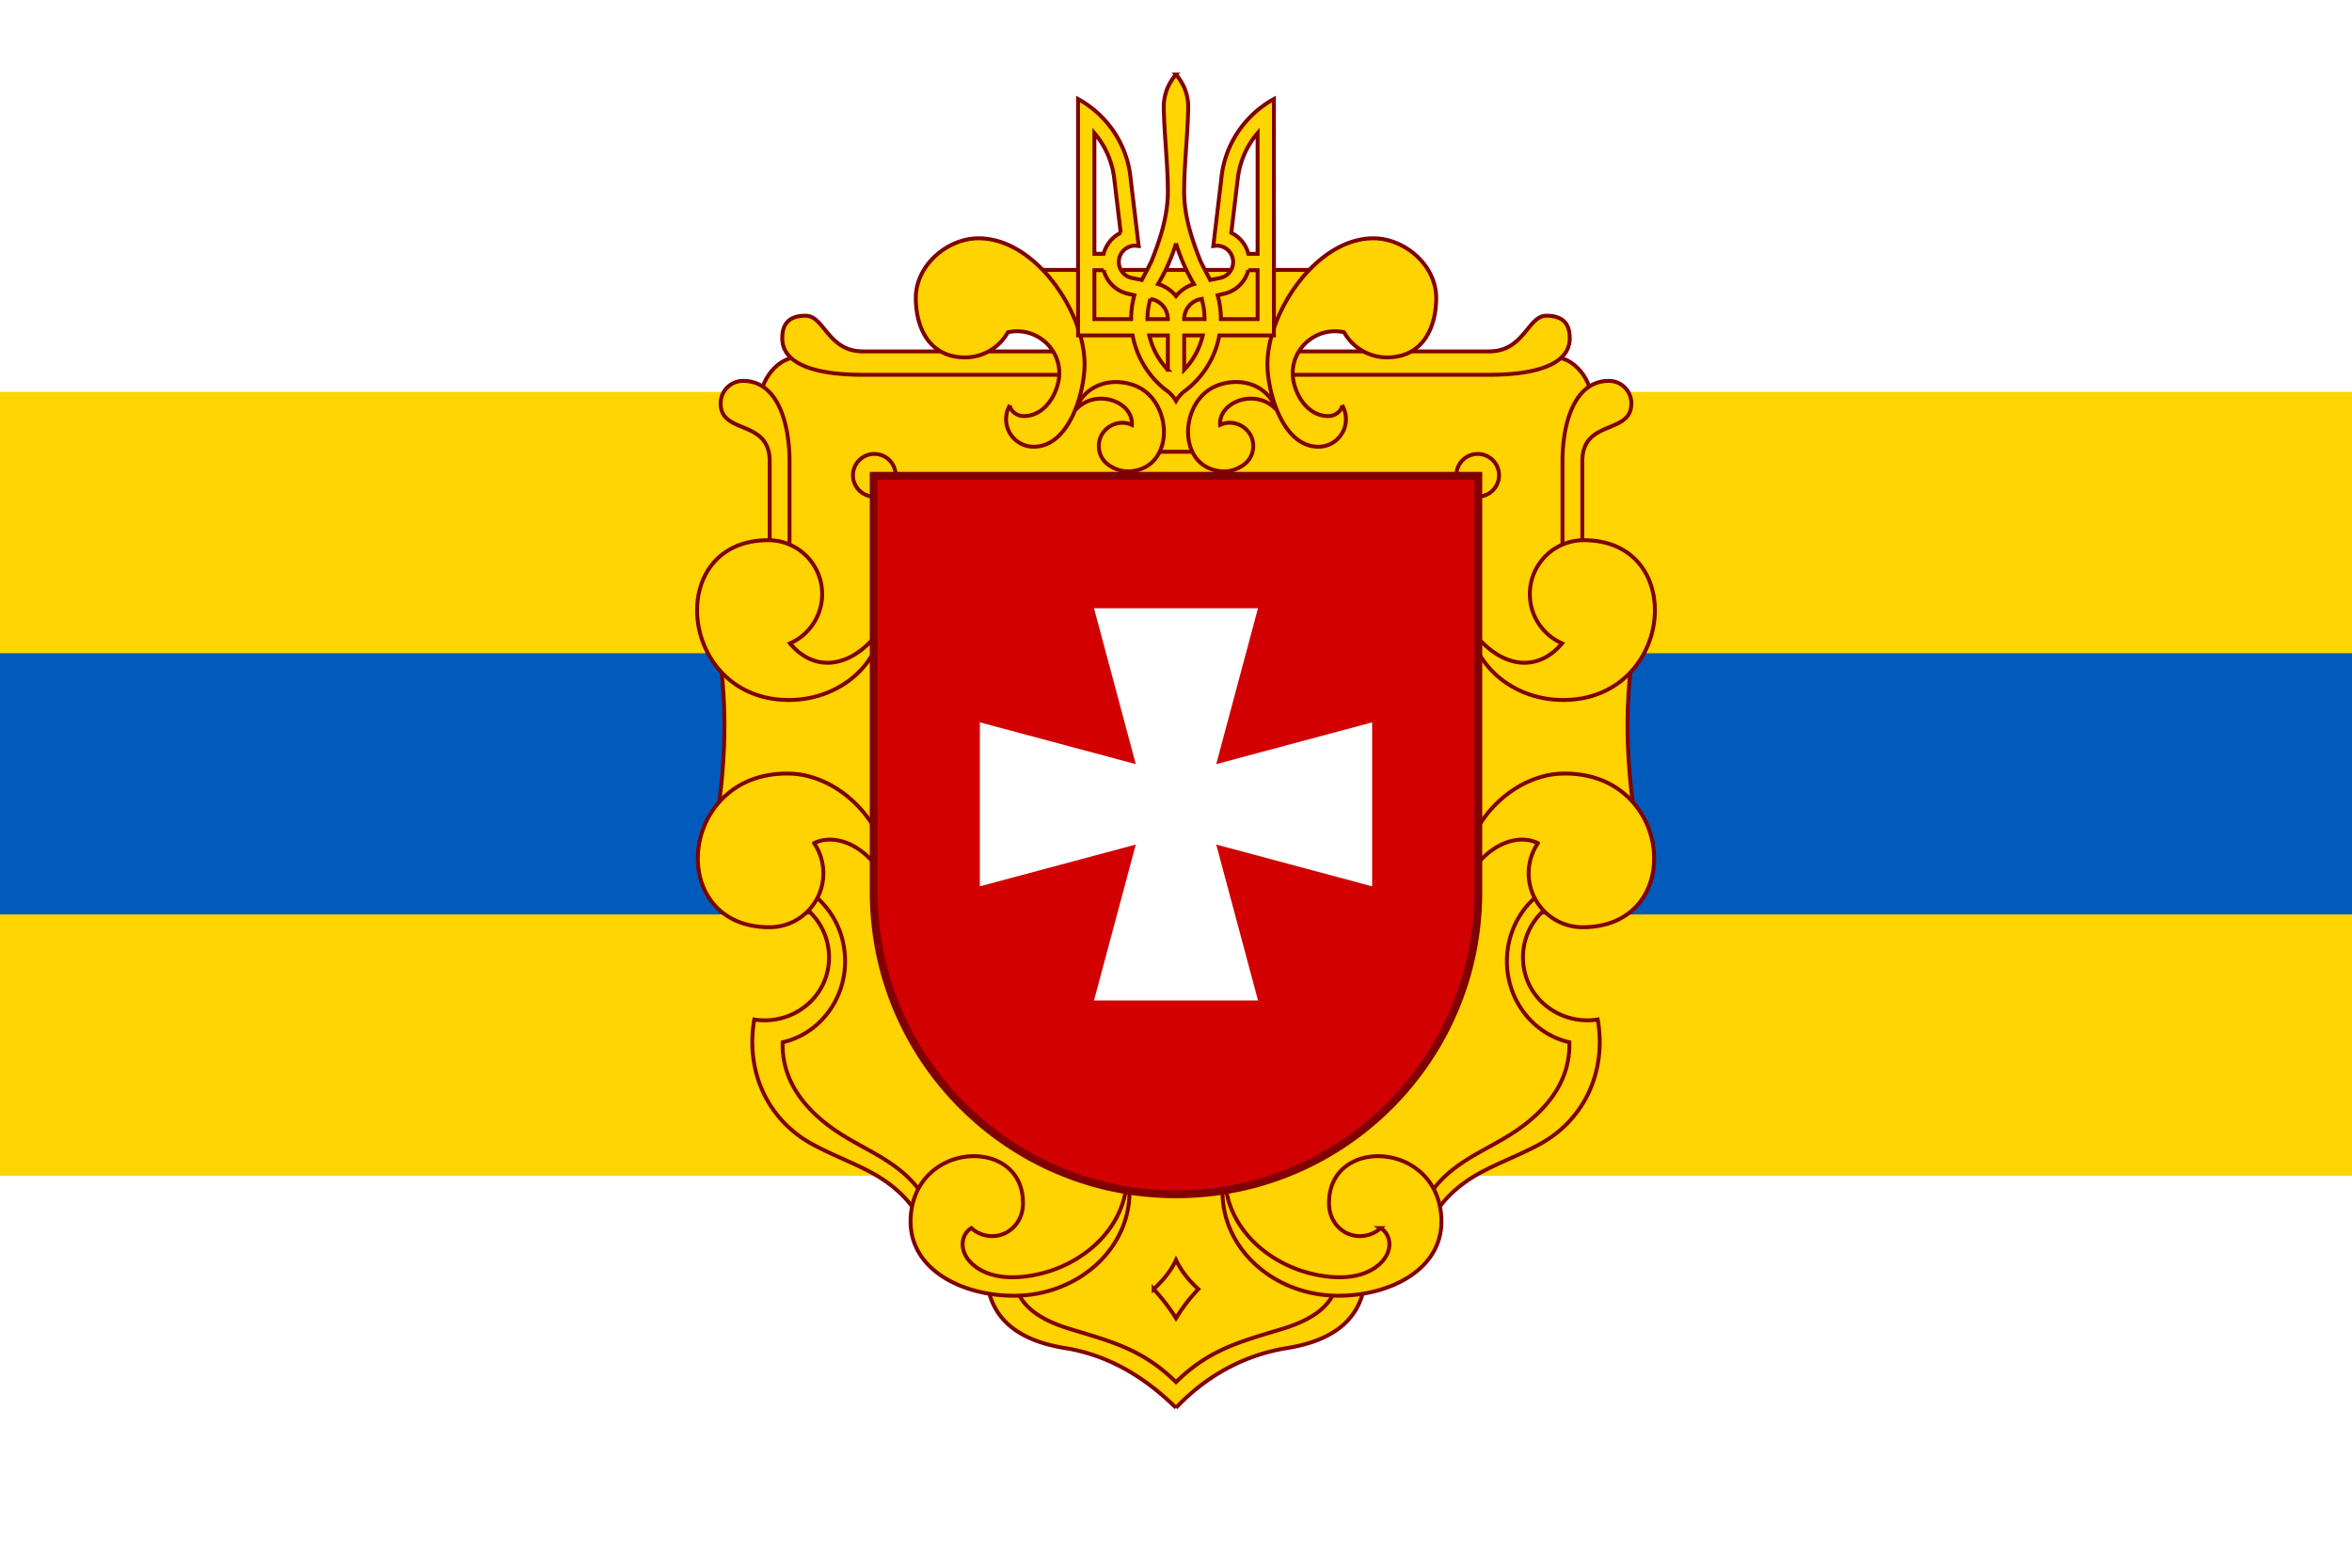 <svg xmlns="http://www.w3.org/2000/svg" width="450" height="300" viewBox="0 0 441.092 294.061"><path d="M0 0h441.092v294.061H0z" style="fill:#fff;fill-opacity:1;stroke:none"/><path d="M0 73.515h441.092v147.031H0z" style="fill:#ffd500;fill-opacity:1;stroke:none"/><path d="M0 122.526h441.092v49.01H0z" style="fill:#005bbb;fill-opacity:1;stroke:none"/><g style="stroke-width:.735;stroke-miterlimit:4;stroke-dasharray:none"><path d="m281.378 68.201 9.095-1.068c4.698-.955 8.598 4.886 7.835 8.424-1.794 4.359-3.216 7.326-3.216 12.119v15.32l11.434 17.576c-2.252 13.063-1.352 25.674.981 38.082l-17.744 10.242c-11.023 8.605-4.623 24.22 7.93 25.454.045 7.319-2.851 13.425-9.877 17.831-7.833 4.91-15.265 8.387-21.421 15.762-1.362 8.542-7.008 12.61-13.47 13.247-2.699 11.984-21.651 8.075-32.38 20.346-10.726-12.271-29.678-8.362-32.379-20.346-6.46-.637-12.106-4.705-13.47-13.247-6.155-7.375-13.587-10.851-21.419-15.762-7.026-4.406-9.922-10.512-9.878-17.83 12.554-1.235 18.953-16.85 7.93-25.455l-17.744-10.242c2.333-12.408 3.233-25.02.982-38.082L146 102.996v-15.32c0-4.793-1.422-7.76-3.217-12.12-.761-3.537 3.138-9.378 7.837-8.423l9.095 1.068z" style="fill:#ffd300;fill-rule:evenodd;stroke:maroon;stroke-width:.735;stroke-miterlimit:4;stroke-dasharray:none"/><path d="m268.116 229.122-1.004-3.464c4.715-8.49 12.65-9.685 19.374-15.135 5.523-4.477 7.984-9.511 7.83-15.021-6.693-1.51-11.712-7.75-11.712-15.216 0-6.66 3.997-12.345 9.611-14.566v3.235c-3.909 1.933-6.598 5.96-6.598 10.614 0 7.541 6.853 12.8 14.018 11.669 1.68 9.617-2.394 18.846-11.059 23.48-8.12 4.343-15.109 5.345-20.46 14.404zM289.998 59.222c3.47 0 4.388 1.89 4.388 4.221 0 6.513-11.054 6.86-15.092 6.86h-50.518v-4.388h50.518c6.52 0 7.235-6.693 10.704-6.693zM277.125 85.148a4.006 4.006 0 0 1 4.004 4.004 4.006 4.006 0 0 1-4.004 4.004 4.006 4.006 0 0 1-4.004-4.004 4.006 4.006 0 0 1 4.004-4.004zM305.943 75.667c0-2.33-1.89-4.22-4.22-4.22-6.515 0-8.698 8.049-8.698 15.091v42.117h3.72V86.538c0-8.022 9.198-4.927 9.198-10.871z" style="fill:#ffd300;fill-rule:evenodd;stroke:maroon;stroke-width:.735;stroke-miterlimit:4;stroke-dasharray:none"/><path d="M297.011 101.328c19.72 0 16.884 29.973-3.86 29.973-8.9 0-16.256-5.884-17.433-13.518 5.174 7.38 12.356 8.735 17.222 2.9-3.553-1.567-6.035-5.119-6.035-9.25 0-5.58 4.526-10.105 10.106-10.105zM296.79 173.924c19.719 0 17.116-29.395-3.861-28.815-8.895.245-19.269 8.9-19.055 23.027 2.508-8.259 9.674-12.343 14.546-9.978a10.05 10.05 0 0 0-1.735 5.66c0 5.58 4.525 10.106 10.105 10.106zM220.546 264.062c-5.858-5.757-12.654-9.879-20.816-11.196-8.255-1.333-13.488-5.018-14.561-11.937l5.233.192c1.024 3.634 4.102 6.277 10.095 8.11 7.86 2.407 13.776 3.818 20.049 10.028 6.274-6.21 12.19-7.62 20.05-10.027 6.1-1.868 9.18-4.572 10.148-8.307l5.18.004c-1.073 6.92-6.306 10.604-14.562 11.937-8.16 1.317-15.232 5.302-20.816 11.197zM172.976 229.122l1.004-3.464c-4.716-8.49-12.65-9.685-19.373-15.135-5.524-4.477-7.984-9.511-7.83-15.021 6.693-1.51 11.71-7.75 11.71-15.216 0-6.66-3.995-12.345-9.61-14.566v3.235c3.908 1.933 6.598 5.96 6.598 10.614 0 7.541-6.852 12.8-14.018 11.669-1.681 9.617 2.395 18.846 11.06 23.48 8.12 4.343 15.109 5.345 20.459 14.404z" style="fill:#ffd300;fill-rule:evenodd;stroke:maroon;stroke-width:.735;stroke-miterlimit:4;stroke-dasharray:none"/><path d="M258.918 230.362a5.76 5.76 0 0 1-3.886 1.505c-3.189 0-5.644-2.588-5.774-5.774-.532-12.99 20.325-12.3 21.05 2.363.474 9.585-9.57 14.594-19.326 14.594-11.99 0-21.714-8.714-21.714-19.458 0-3.208.867-6.234 2.401-8.902-.696 1.88-1.9 4.01-1.9 6.1 0 9.879 9.248 17.877 19.99 18.735 3.24.259 6.602-.278 8.958-2.406 2.759-2.496 2.076-5.672.201-6.757zM216.361 241.81c1.573-1.459 3.192-3.29 4.185-5.464 1.004 2.107 2.466 3.895 4.185 5.463a31.6 31.6 0 0 0-4.185 5.464c-1.328-2.157-2.723-3.844-4.185-5.464zM144.302 173.924c-19.72 0-17.116-29.395 3.86-28.815 8.896.245 19.27 8.9 19.056 23.027-2.507-8.259-9.674-12.343-14.545-9.978a10.06 10.06 0 0 1 1.735 5.66c0 5.58-4.526 10.106-10.106 10.106zM182.175 230.362a5.76 5.76 0 0 0 3.886 1.505c3.188 0 5.644-2.588 5.774-5.774.53-12.99-20.325-12.3-21.05 2.363-.474 9.585 9.57 14.594 19.325 14.594 11.99 0 21.715-8.714 21.715-19.458 0-3.208-.868-6.234-2.403-8.902.698 1.88 1.901 4.01 1.901 6.1 0 9.879-9.247 17.877-19.99 18.735-3.24.259-6.602-.278-8.958-2.406-2.759-2.496-2.076-5.672-.2-6.757zM135.15 75.667c0-2.33 1.89-4.22 4.22-4.22 6.514 0 8.696 8.049 8.696 15.091v42.117h-3.72V86.538c0-8.022-9.196-4.927-9.196-10.871zM151.094 59.222c-3.47 0-4.388 1.89-4.388 4.221 0 6.513 11.054 6.86 15.092 6.86h50.518v-4.388h-50.518c-6.52 0-7.234-6.693-10.704-6.693zM163.967 85.148a4.006 4.006 0 0 0-4.004 4.004 4.006 4.006 0 0 0 4.004 4.004 4.006 4.006 0 0 0 4.004-4.004 4.006 4.006 0 0 0-4.004-4.004z" style="fill:#ffd300;fill-rule:evenodd;stroke:maroon;stroke-width:.735;stroke-miterlimit:4;stroke-dasharray:none"/><path d="M144.082 101.328c-19.72 0-16.885 29.973 3.86 29.973 8.898 0 16.255-5.884 17.432-13.518-5.174 7.38-12.356 8.735-17.221 2.9a10.11 10.11 0 0 0 6.033-9.25c0-5.58-4.524-10.105-10.104-10.105zM227.116 84.743c-4.09-12.346 7.065-14.666 15.841-6.992-6.227-11.106-2.071-21.584 6.302-27.12h-57.426c8.374 5.536 12.53 16.014 6.303 27.12 8.775-7.674 19.93-5.354 15.84 6.992z" style="fill:#ffd300;fill-rule:evenodd;stroke:maroon;stroke-width:.735;stroke-miterlimit:4;stroke-dasharray:none"/><path d="M251.712 76.032a5.164 5.164 0 0 1-4.457 7.764c-6.798 0-9.562-10.407-9.562-15.486 0-9.753 9.202-23.61 19.887-23.61 5.788 0 11.762 5.002 11.762 11.17 0 5.628-2.549 11.17-9.224 11.17a9.22 9.22 0 0 1-8.043-4.705c-4.82-1.113-9.643 2.593-9.643 7.667 0 3.284 2.493 8.184 6.818 8.04 1.066-.035 2.278-.802 2.462-2.01z" style="fill:#ffd300;fill-rule:evenodd;stroke:maroon;stroke-width:.735;stroke-miterlimit:4;stroke-dasharray:none"/><path d="M235.03 83.658c0 1.54-.749 2.794-1.832 3.555-1.35.948-2.801 1.312-4.183 1.187-8.33-.753-7.895-13.095-.968-15.99 4.166-1.74 9.546-.565 11.325 4.455-3.738-4.14-10.84-1.568-10.553 2.832 2.795-1.303 6.21.743 6.21 3.961zM189.38 76.032a5.164 5.164 0 0 0 4.457 7.764c6.8 0 9.562-10.407 9.562-15.486 0-9.753-9.202-23.61-19.886-23.61-5.789 0-11.763 5.002-11.763 11.17 0 5.628 2.549 11.17 9.224 11.17a9.22 9.22 0 0 0 8.044-4.705c4.818-1.113 9.642 2.593 9.642 7.667 0 3.284-2.492 8.184-6.817 8.04-1.068-.035-2.278-.802-2.464-2.01z" style="fill:#ffd300;fill-rule:evenodd;stroke:maroon;stroke-width:.735;stroke-miterlimit:4;stroke-dasharray:none"/><path d="M206.064 83.658c0 1.54.748 2.794 1.831 3.555 1.348.948 2.801 1.312 4.182 1.187 8.33-.753 7.896-13.095.968-15.99-4.167-1.74-9.546-.565-11.324 4.455 3.737-4.14 10.839-1.568 10.553 2.832-2.795-1.303-6.21.743-6.21 3.961z" style="fill:#ffd300;fill-rule:evenodd;stroke:maroon;stroke-width:.735;stroke-miterlimit:4;stroke-dasharray:none"/><path d="M235.852 47.612h-1.734a6.13 6.13 0 0 0-3.204-3.946l1.231-10.298a16 16 0 0 1 3.707-8.407zM222.077 62.92h3.48a13.8 13.8 0 0 1-3.48 6.445zm-6.54 0h3.48v6.445a13.77 13.77 0 0 1-3.48-6.445zm9.828-6.841c.344 1.202.538 2.467.538 3.779h-3.826a3.82 3.82 0 0 1 3.288-3.78zm-9.637 0a3.82 3.82 0 0 1 3.288 3.779h-3.827c0-1.312.195-2.577.539-3.78zm18.39-5.405h1.734v9.184h-6.888c0-1.552-.216-3.057-.61-4.484l1.471-.335a6.15 6.15 0 0 0 4.293-4.365zm-28.877 0h1.734a6.14 6.14 0 0 0 4.293 4.365l1.47.335a16.9 16.9 0 0 0-.61 4.484h-6.887zm15.305-5.012a35 35 0 0 0 3.36 7.618 6.9 6.9 0 0 0-3.36 2.261 6.87 6.87 0 0 0-3.36-2.26 35 35 0 0 0 3.36-7.62zM205.24 24.96a16 16 0 0 1 3.707 8.407l1.231 10.298a6.13 6.13 0 0 0-3.204 3.946h-1.734zm15.305-10.968a9.14 9.14 0 0 0-2.295 6.064c.084 5.106.71 10.202.765 15.309.113 4.757-1.314 9.226-3.05 13.585-.578 1.204-1.204 2.384-1.828 3.564l-1.843-.371a3.06 3.06 0 0 1 .586-6.063l.67.072-1.495-12.487c-.488-5.56-3.356-10.437-7.58-13.609a19 19 0 0 0-2.296-1.484V62.92h10.235a16.83 16.83 0 0 0 6.266 10.26 6.2 6.2 0 0 1 1.865 2.034 6.2 6.2 0 0 1 1.866-2.034 16.83 16.83 0 0 0 6.265-10.26h10.235V18.573c-.8.44-1.57.939-2.295 1.484-4.226 3.172-7.092 8.05-7.582 13.61l-1.494 12.486.67-.072a3.07 3.07 0 0 1 2.99 2.463 3.06 3.06 0 0 1-2.404 3.6l-1.842.371c-.625-1.18-1.251-2.36-1.829-3.564-1.736-4.36-3.163-8.828-3.05-13.585.055-5.107.681-10.203.766-15.309 0-2.326-.87-4.445-2.296-6.064z" style="fill:#ffd500;fill-opacity:1;stroke:maroon;stroke-width:.735;stroke-miterlimit:4;stroke-dasharray:none"/></g><path d="M277.244 167.324V89.251H163.848v78.073c0 31.309 25.39 56.7 56.698 56.7 31.309 0 56.698-25.391 56.698-56.7z" style="fill:#d20000;fill-rule:evenodd;stroke:maroon;stroke-width:1.47;stroke-miterlimit:4;stroke-dasharray:none"/><path d="m228.09 143.33 7.834-29.239h-30.757l7.835 29.239-29.238-7.834v30.757l29.238-7.835-7.835 29.239h30.757l-7.834-29.24 29.24 7.836v-30.757z" style="fill:#fff;fill-rule:evenodd;stroke:none"/></svg>